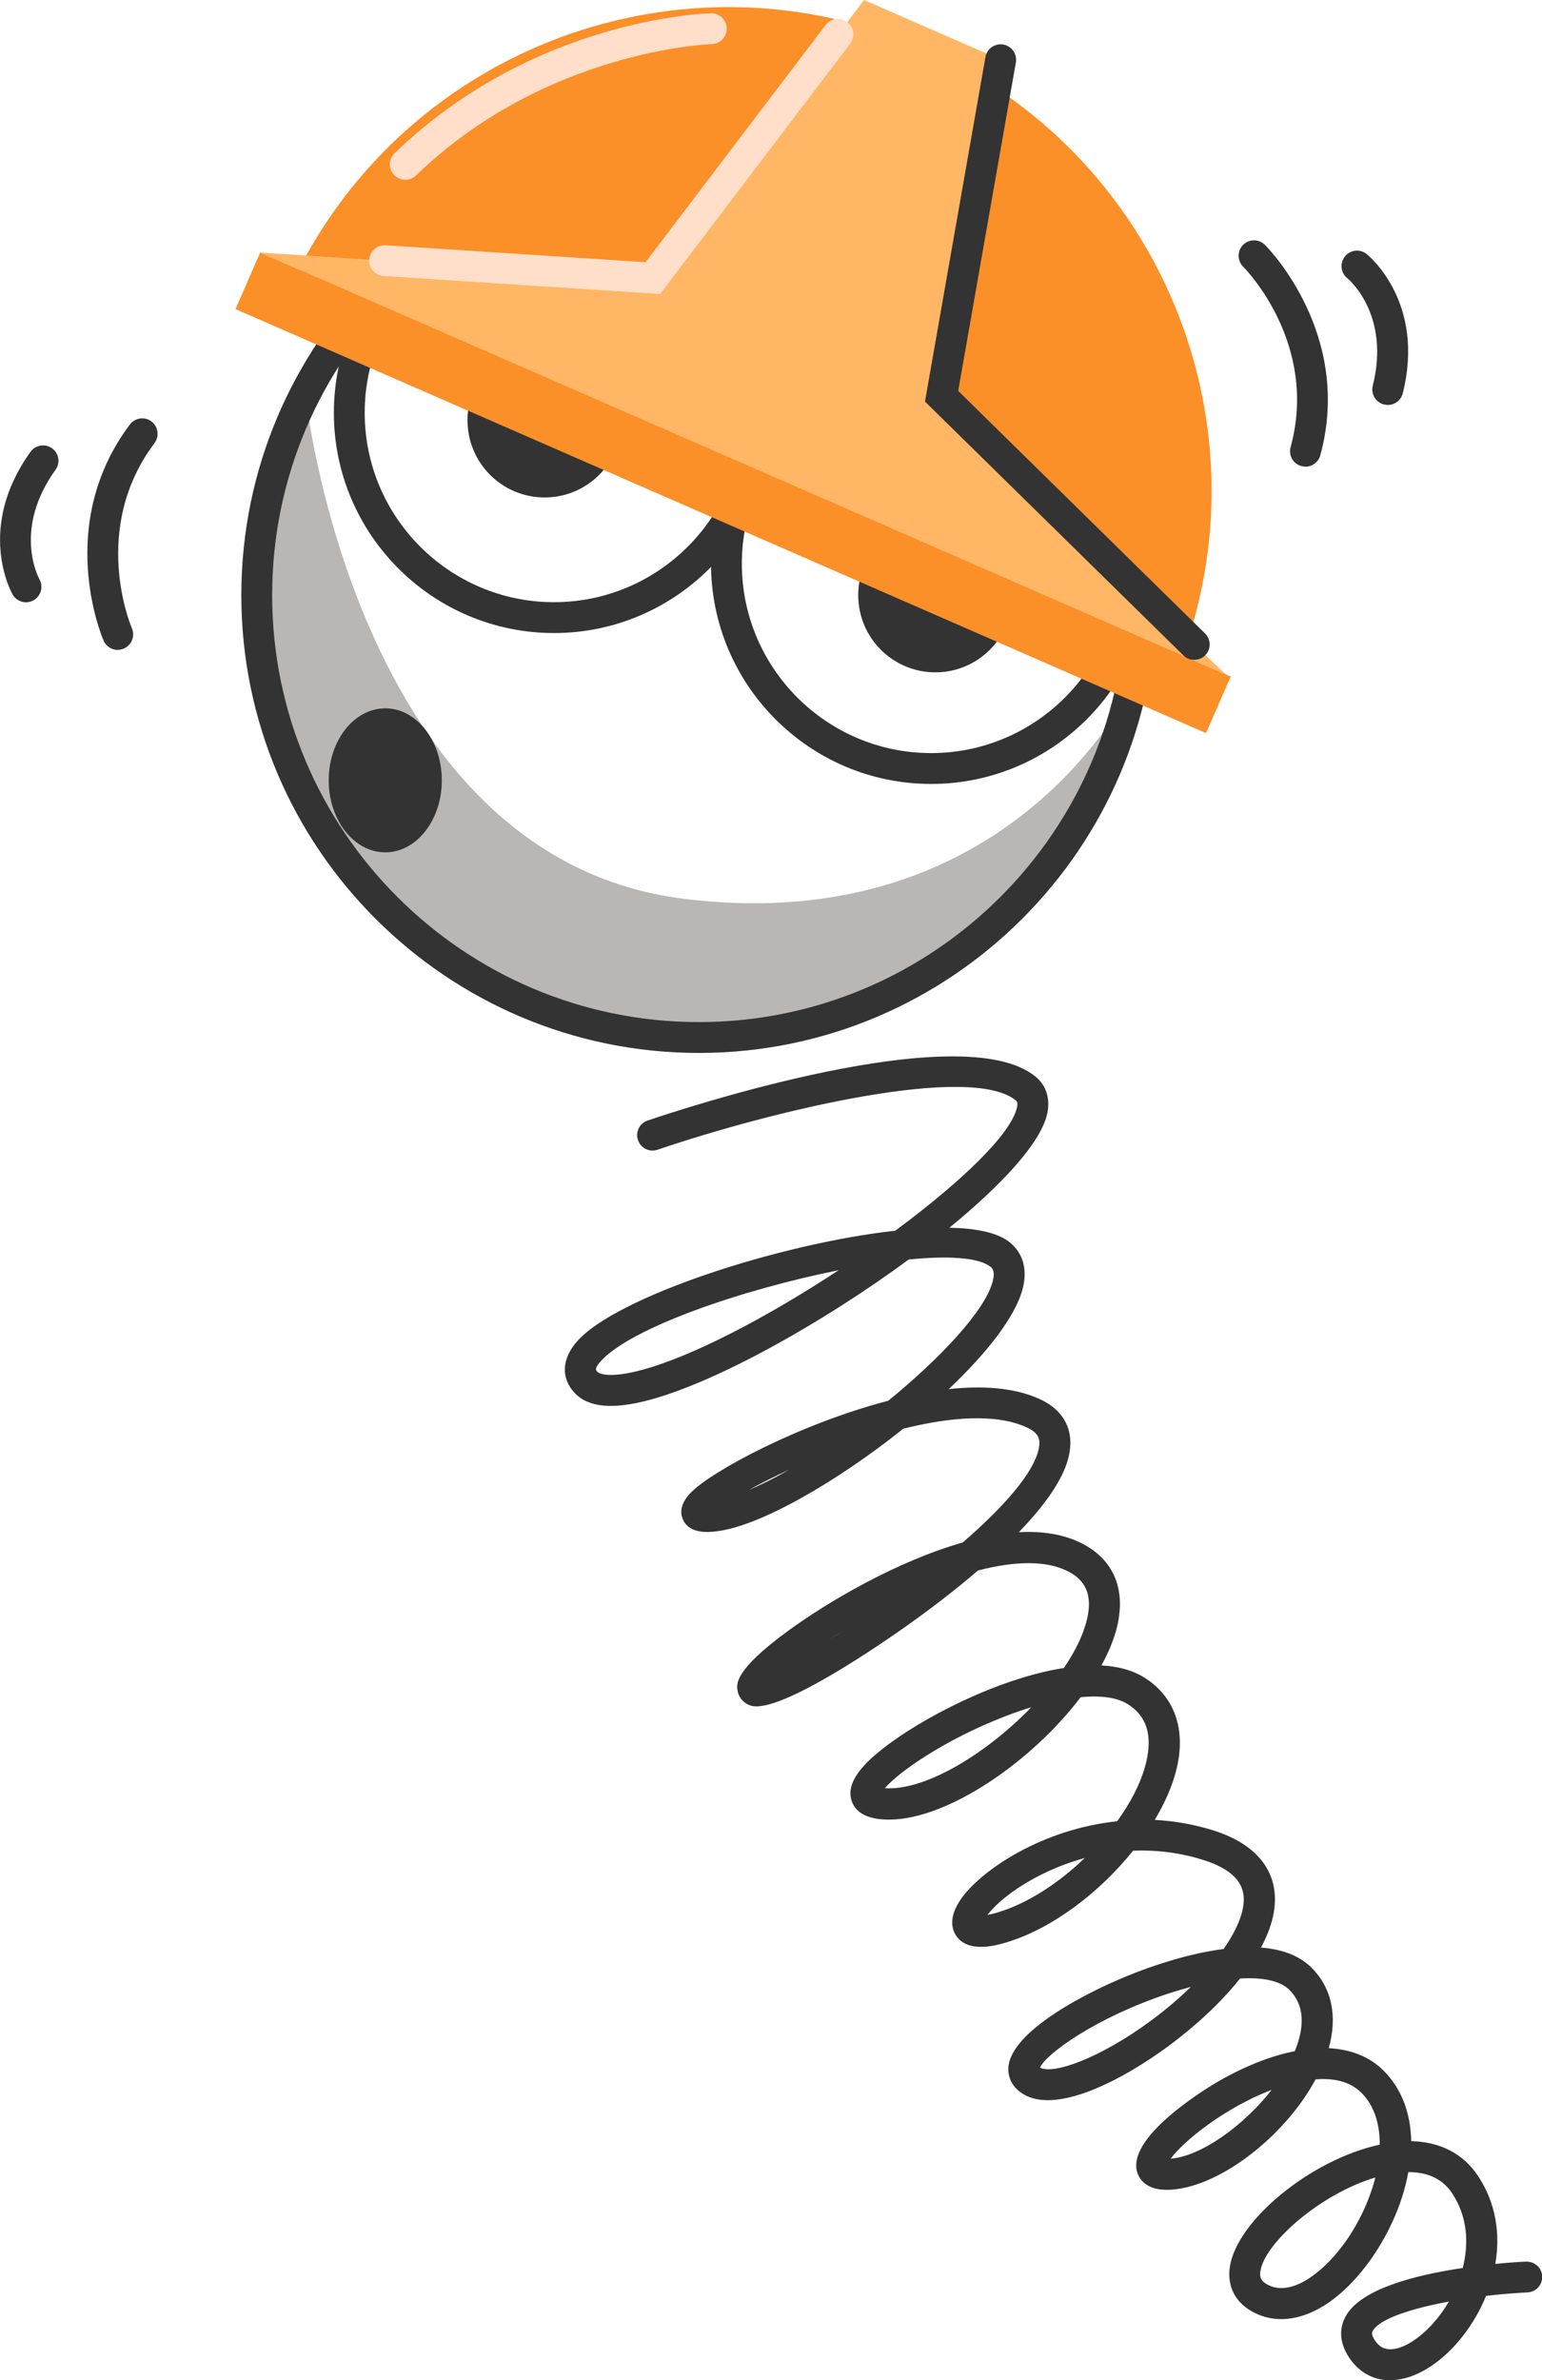<svg width="94" height="145" viewBox="0 0 94 145" fill="none" xmlns="http://www.w3.org/2000/svg">
<g clip-path="url(#clip0_205_849)">
<path d="M84.742 145C84.711 145 84.68 145 84.642 145C83.658 144.969 82.831 144.492 82.248 143.628C81.546 142.575 81.721 141.71 81.997 141.171C82.868 139.442 86.309 138.583 89.167 138.163C89.556 136.647 89.456 135.011 88.516 133.601C87.945 132.749 87.061 132.323 85.877 132.323H85.852C85.488 134.334 84.535 136.384 83.269 138.038C81.057 140.933 78.387 141.986 76.293 140.795C75.278 140.219 74.795 139.229 74.971 138.094C75.397 135.268 79.891 131.583 84.046 130.662C84.065 130.662 84.09 130.656 84.109 130.65C84.115 129.403 83.783 128.275 82.987 127.485C82.26 126.758 81.232 126.589 80.198 126.671C78.274 130.249 74.118 133.401 71.116 133.401C69.756 133.401 69.398 132.624 69.311 132.285C68.709 130.036 73.987 126.959 74.212 126.827C75.886 125.862 77.484 125.236 78.932 124.954C79.584 123.349 79.477 122.09 78.6 121.219C78.054 120.674 76.995 120.442 75.591 120.529C74.394 122.04 72.821 123.462 71.26 124.621C68.377 126.752 64.572 128.676 62.548 127.661C61.827 127.303 61.438 126.689 61.469 125.981C61.576 123.719 66.402 121.256 69.235 120.166C70.433 119.702 72.507 118.994 74.588 118.731C75.491 117.44 75.942 116.249 75.792 115.36C75.641 114.451 74.814 113.762 73.347 113.304C71.83 112.828 70.389 112.69 69.073 112.74C67.029 115.291 64.146 117.484 61.363 118.324C60.793 118.493 59.063 119.013 58.304 117.948C58.053 117.59 57.759 116.82 58.63 115.616C59.896 113.874 63.563 111.424 68.101 110.948C69.11 109.551 69.806 108.084 69.981 106.768C70.163 105.415 69.756 104.443 68.74 103.81C68.101 103.409 67.111 103.272 65.876 103.391C62.905 107.313 57.771 110.848 54.199 110.848C52.951 110.848 52.187 110.472 51.923 109.726C51.51 108.542 52.751 107.376 53.722 106.599C56.11 104.688 60.843 102.238 64.854 101.611C65.544 100.596 66.045 99.581 66.264 98.641C66.71 96.767 65.788 96.065 65.061 95.702C63.801 95.075 61.946 95.069 59.62 95.67C58.116 96.961 56.581 98.114 55.39 98.96C54.086 99.888 47.517 104.481 45.749 103.898C45.323 103.754 45.029 103.416 44.96 102.983C44.897 102.582 44.766 101.743 48.025 99.361C50.444 97.594 54.65 95.113 58.687 93.966C61.137 91.848 63.036 89.736 63.331 88.213C63.431 87.687 63.337 87.292 62.573 86.947C60.692 86.095 57.922 86.321 55.064 87.035C51.015 90.269 46.295 92.995 43.65 93.289C43.217 93.339 42.07 93.465 41.65 92.606C41.475 92.243 41.406 91.66 42.102 90.939C43.38 89.617 48.758 86.734 54.149 85.331C57.364 82.705 60.059 79.829 60.517 78.049C60.686 77.385 60.46 77.222 60.335 77.134C59.564 76.589 57.727 76.495 55.396 76.727C50.194 80.556 43.769 84.153 39.62 85.274C37.35 85.888 35.84 85.744 35.006 84.829C34.185 83.933 34.248 82.761 35.182 81.709C37.57 79.001 47.473 75.762 54.575 74.972C58.549 72.033 61.645 69.094 61.996 67.452C62.059 67.152 61.983 67.089 61.927 67.039C59.157 64.758 47.059 67.672 40.083 70.04C39.594 70.21 39.055 69.946 38.892 69.451C38.723 68.963 38.986 68.424 39.482 68.261C41.431 67.597 58.643 61.9 63.124 65.585C63.782 66.124 64.033 66.926 63.839 67.841C63.456 69.602 61.093 72.159 57.878 74.79C59.451 74.822 60.699 75.072 61.426 75.586C61.952 75.962 62.773 76.833 62.341 78.506C61.896 80.223 60.147 82.436 57.834 84.623C59.915 84.397 61.846 84.535 63.356 85.218C65.092 86.001 65.669 87.524 64.942 89.385C64.447 90.645 63.394 92.011 62.109 93.339C63.513 93.264 64.804 93.452 65.913 94.003C67.863 94.981 68.64 96.773 68.107 99.054C67.925 99.831 67.593 100.64 67.142 101.454C68.132 101.511 69.029 101.736 69.756 102.194C71.398 103.215 72.144 104.926 71.868 107C71.699 108.241 71.172 109.563 70.395 110.867C71.542 110.923 72.727 111.123 73.93 111.493C76.669 112.352 77.478 113.887 77.666 115.034C77.86 116.18 77.528 117.415 76.87 118.643C78.079 118.737 79.176 119.094 79.954 119.871C81.188 121.106 81.546 122.823 81 124.772C82.354 124.841 83.495 125.292 84.341 126.138C85.488 127.285 85.996 128.801 86.027 130.437C87.788 130.474 89.199 131.195 90.095 132.549C91.217 134.234 91.462 136.127 91.154 137.913C92.001 137.831 92.671 137.787 93.028 137.775C93.549 137.756 93.987 138.151 94.013 138.665C94.038 139.185 93.636 139.623 93.123 139.648C92.295 139.692 91.436 139.761 90.59 139.861C89.851 141.679 88.591 143.239 87.237 144.141C86.397 144.699 85.545 144.994 84.755 144.994L84.742 145ZM88.328 140.206C85.965 140.645 84.046 141.284 83.677 142.011C83.645 142.074 83.57 142.218 83.815 142.575C84.053 142.932 84.335 143.101 84.705 143.114C85.137 143.133 85.645 142.938 86.184 142.575C86.98 142.042 87.745 141.203 88.328 140.2V140.206ZM83.84 132.649C80.499 133.645 77.095 136.622 76.832 138.364C76.776 138.74 76.882 138.953 77.227 139.153C78.675 139.981 80.58 138.452 81.778 136.891C82.724 135.657 83.464 134.14 83.84 132.649ZM77.522 127.31C74.638 128.406 72.112 130.468 71.367 131.502C73.222 131.352 75.798 129.509 77.522 127.31ZM63.388 125.962H63.4C64.221 126.382 67.042 125.398 70.157 123.099C71.059 122.434 71.874 121.739 72.595 121.037C72.131 121.162 71.642 121.306 71.147 121.469C66.778 122.923 63.739 125.142 63.394 125.962H63.388ZM66.139 113.185C64.466 113.636 63.181 114.319 62.454 114.764C61.238 115.51 60.536 116.206 60.191 116.657C60.354 116.625 60.567 116.582 60.824 116.5C62.642 115.955 64.541 114.714 66.133 113.179L66.139 113.185ZM53.942 108.936C54.017 108.936 54.105 108.943 54.205 108.943C56.675 108.943 60.241 106.718 62.873 103.998C62.347 104.161 61.802 104.349 61.238 104.569C57.546 105.997 54.738 107.984 53.942 108.936ZM51.416 99.343C51.115 99.524 50.82 99.712 50.538 99.894C50.82 99.718 51.115 99.53 51.416 99.343ZM48.125 89.523C47.204 89.949 46.37 90.369 45.668 90.757C46.426 90.438 47.26 90.018 48.125 89.523ZM51.127 77.379C45.204 78.563 38.41 80.9 36.598 82.949C36.229 83.369 36.323 83.469 36.404 83.557C36.58 83.745 37.344 83.939 39.137 83.451C42.321 82.592 46.903 80.154 51.134 77.372L51.127 77.379Z" fill="#333333"/>
<path d="M18.609 23.994C18.609 23.994 21.605 52.244 41.663 54.75C61.72 57.257 68.978 41.835 68.978 41.835C68.978 41.835 63.601 63.523 42.603 63.21C21.605 62.897 10.599 43.997 18.609 23.994Z" fill="#B8B7B6"/>
<path d="M42.603 64.144C27.222 64.144 14.711 51.636 14.711 36.258C14.711 20.88 27.222 8.372 42.603 8.372C57.984 8.372 70.495 20.88 70.495 36.258C70.495 51.636 57.984 64.144 42.603 64.144ZM42.603 10.252C28.262 10.252 16.591 21.92 16.591 36.258C16.591 50.596 28.262 62.264 42.603 62.264C56.944 62.264 68.615 50.596 68.615 36.258C68.615 21.92 56.944 10.252 42.603 10.252Z" fill="#333333"/>
<path d="M33.772 38.564C26.369 38.564 20.352 32.548 20.352 25.147C20.352 17.747 26.375 11.731 33.772 11.731C41.168 11.731 47.191 17.753 47.191 25.147C47.191 32.542 41.168 38.564 33.772 38.564ZM33.772 13.611C27.41 13.611 22.232 18.787 22.232 25.147C22.232 31.508 27.41 36.684 33.772 36.684C40.133 36.684 45.311 31.508 45.311 25.147C45.311 18.787 40.133 13.611 33.772 13.611Z" fill="#333333"/>
<path d="M56.762 47.757C49.36 47.757 43.343 41.735 43.343 34.34C43.343 26.946 49.366 20.924 56.762 20.924C64.158 20.924 70.182 26.946 70.182 34.34C70.182 41.735 64.158 47.757 56.762 47.757ZM56.762 22.804C50.4 22.804 45.223 27.98 45.223 34.34C45.223 40.701 50.4 45.877 56.762 45.877C63.124 45.877 68.302 40.701 68.302 34.34C68.302 27.98 63.124 22.804 56.762 22.804Z" fill="#333333"/>
<path d="M23.486 51.924C25.39 51.924 26.933 49.96 26.933 47.538C26.933 45.115 25.39 43.151 23.486 43.151C21.582 43.151 20.038 45.115 20.038 47.538C20.038 49.96 21.582 51.924 23.486 51.924Z" fill="#333333"/>
<path d="M33.201 30.305C35.797 30.305 37.902 28.201 37.902 25.605C37.902 23.009 35.797 20.905 33.201 20.905C30.605 20.905 28.5 23.009 28.5 25.605C28.5 28.201 30.605 30.305 33.201 30.305Z" fill="#333333"/>
<path d="M57.019 40.958C59.616 40.958 61.72 38.853 61.72 36.258C61.72 33.662 59.616 31.558 57.019 31.558C54.423 31.558 52.318 33.662 52.318 36.258C52.318 38.853 54.423 40.958 57.019 40.958Z" fill="#333333"/>
<path d="M79.584 28.425C79.502 28.425 79.421 28.412 79.333 28.393C78.832 28.256 78.537 27.742 78.675 27.24C80.386 20.974 75.973 16.437 75.779 16.243C75.416 15.873 75.416 15.278 75.779 14.914C76.149 14.551 76.738 14.551 77.108 14.914C77.327 15.134 82.486 20.397 80.486 27.735C80.374 28.155 79.991 28.431 79.578 28.431L79.584 28.425Z" fill="#333333"/>
<path d="M84.598 24.665C84.523 24.665 84.448 24.659 84.366 24.64C83.865 24.515 83.558 24.001 83.683 23.499C84.767 19.175 82.229 17.026 82.122 16.938C81.721 16.612 81.665 16.017 81.991 15.616C82.317 15.215 82.9 15.152 83.307 15.472C83.451 15.591 86.898 18.417 85.513 23.957C85.407 24.383 85.024 24.671 84.604 24.671L84.598 24.665Z" fill="#333333"/>
<path d="M7.177 39.592C6.813 39.592 6.469 39.379 6.312 39.021C6.186 38.733 3.347 31.94 7.916 25.862C8.23 25.448 8.819 25.36 9.233 25.674C9.646 25.987 9.728 26.576 9.421 26.99C5.516 32.178 7.935 38.031 8.042 38.276C8.242 38.752 8.023 39.303 7.547 39.51C7.428 39.56 7.302 39.585 7.177 39.585V39.592Z" fill="#333333"/>
<path d="M1.586 36.69C1.26 36.69 0.946 36.521 0.771 36.22C0.677 36.057 -1.473 32.153 1.862 27.522C2.162 27.102 2.752 27.009 3.172 27.309C3.592 27.61 3.692 28.199 3.385 28.619C0.777 32.241 2.338 35.167 2.407 35.293C2.658 35.744 2.495 36.314 2.043 36.571C1.899 36.653 1.736 36.69 1.586 36.69Z" fill="#333333"/>
<path d="M71.868 40.519C77.54 25.881 70.715 9.243 56.186 2.901C41.663 -3.44 24.808 2.858 17.933 16.97L71.868 40.519Z" fill="#FB8F28"/>
<path d="M75.024 41.215L15.86 15.385L14.355 18.83L73.519 44.66L75.024 41.215Z" fill="#FB8F28"/>
<path d="M57.314 24.596L60.999 3.635L56.975 1.88L56.693 1.755L52.669 0L39.795 16.945L15.858 15.384L45.154 28.174L45.442 28.299L74.732 41.089L57.314 24.596Z" fill="#FFB765"/>
<path d="M72.426 40.118C72.326 40.074 72.225 40.011 72.144 39.93L56.386 24.464L60.072 3.478C60.16 2.964 60.648 2.626 61.162 2.713C61.676 2.807 62.015 3.29 61.927 3.804L58.411 23.813L73.46 38.589C73.83 38.952 73.836 39.548 73.473 39.917C73.191 40.206 72.771 40.268 72.426 40.118Z" fill="#333333"/>
<path d="M23.072 16.738C22.721 16.581 22.483 16.224 22.508 15.817C22.539 15.296 22.991 14.908 23.505 14.939L39.35 15.973L50.331 1.523C50.645 1.109 51.234 1.028 51.648 1.341C52.061 1.654 52.143 2.243 51.829 2.657L40.24 17.91L23.386 16.813C23.273 16.807 23.166 16.782 23.072 16.738Z" fill="#FFDFCA"/>
<path d="M24.326 10.872C24.219 10.822 24.113 10.753 24.025 10.665C23.661 10.29 23.674 9.7 24.05 9.337C32.499 1.172 42.898 0.821 43.336 0.808C43.857 0.796 44.283 1.203 44.302 1.723C44.314 2.243 43.907 2.676 43.387 2.688C43.286 2.688 33.264 3.046 25.36 10.691C25.078 10.966 24.671 11.023 24.332 10.879L24.326 10.872Z" fill="#FFDFCA"/>
</g>
<defs>
<clipPath id="clip0_205_849">
<rect width="94" height="145" fill="white"/>
</clipPath>
</defs>
</svg>
